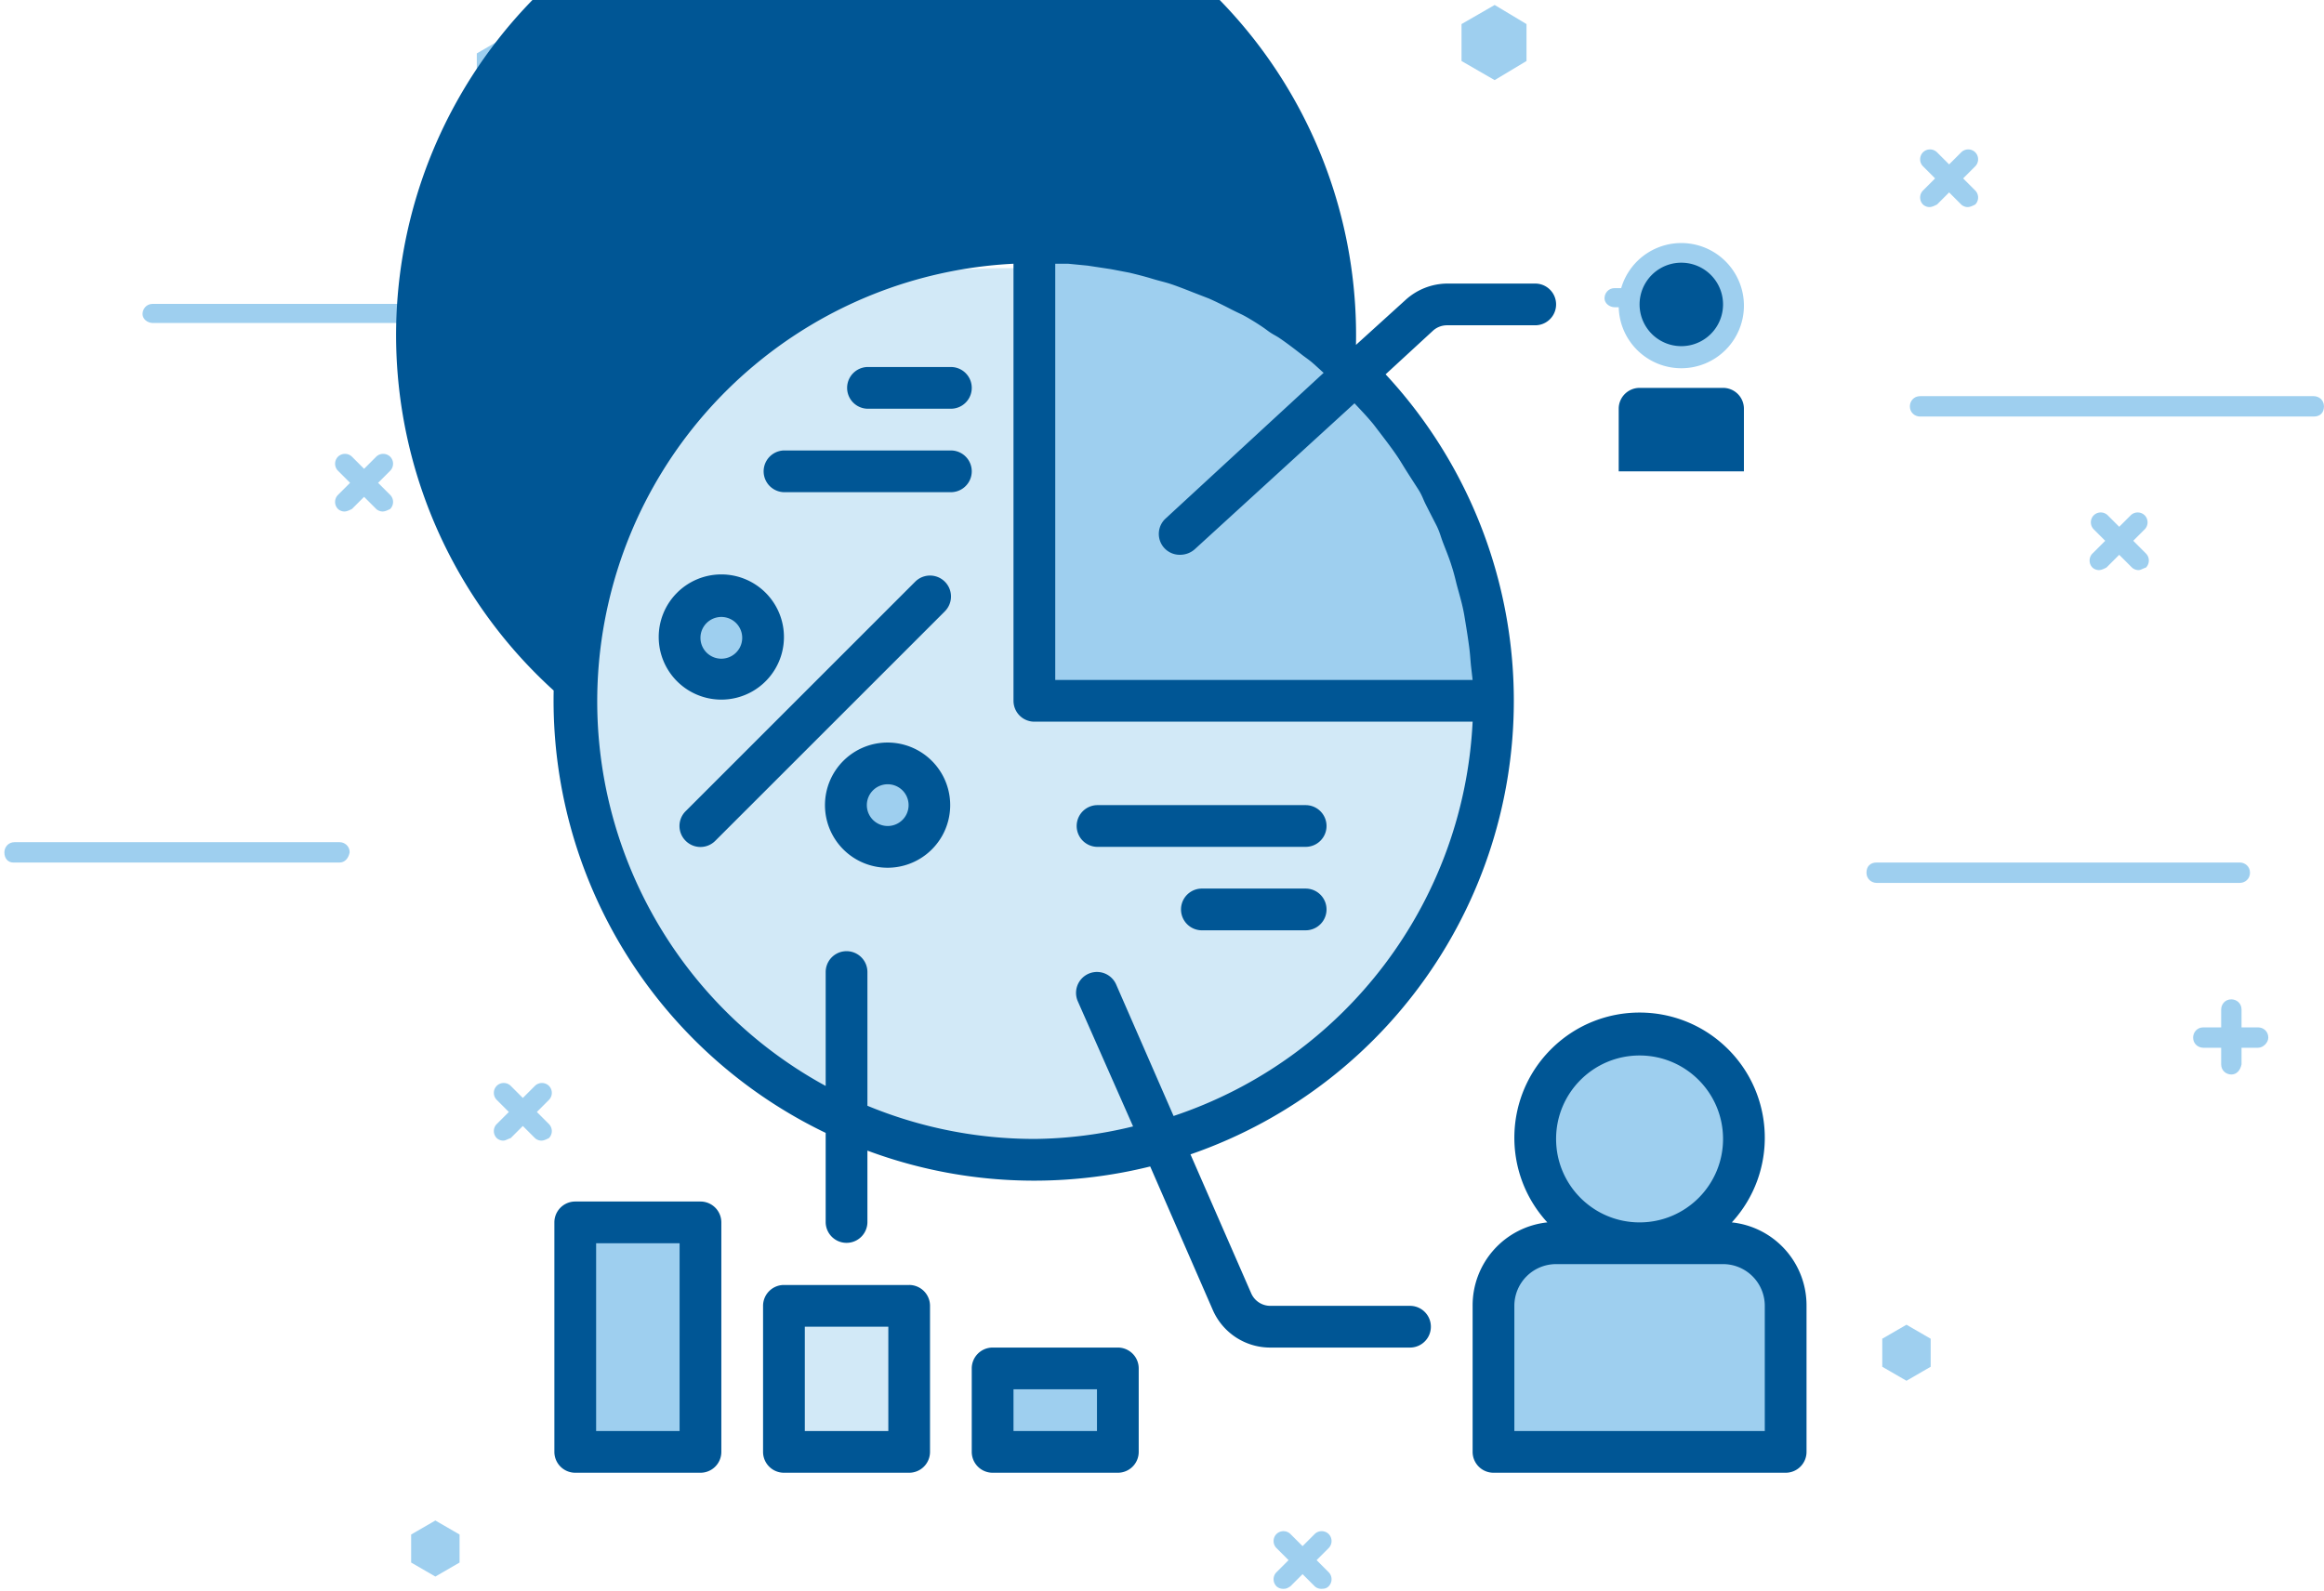 <svg xmlns="http://www.w3.org/2000/svg" width="295" height="202" viewBox="0 0 295 202"><g><g><g><g><path fill="#9ecfef" d="M284.312 112.105h-46.095c-.647 0-1.294-.486-1.294-1.294 0-.809.485-1.294 1.294-1.294h46.095c.647 0 1.294.485 1.294 1.294 0 .808-.647 1.294-1.294 1.294z"/></g><g><path fill="#9ecfef" d="M115.093 13.01h-6.955c-.647 0-1.294-.485-1.294-1.294 0-.647.485-1.294 1.294-1.294h6.955c.647 0 1.294.485 1.294 1.294-.162.647-.647 1.294-1.294 1.294z"/></g><g><path fill="#9ecfef" d="M111.535 16.406c-.647 0-1.294-.485-1.294-1.294V8.158c0-.647.485-1.294 1.294-1.294.646 0 1.293.485 1.293 1.294v6.954c0 .81-.485 1.294-1.293 1.294z"/></g><g><path fill="#9ecfef" d="M286.635 133.037h-6.955c-.646 0-1.293-.485-1.293-1.293 0-.647.485-1.294 1.293-1.294h6.955c.647 0 1.294.485 1.294 1.294 0 .647-.647 1.293-1.294 1.293z"/></g><g><path fill="#9ecfef" d="M283.239 136.434c-.647 0-1.294-.485-1.294-1.294v-6.955c0-.647.485-1.294 1.294-1.294.647 0 1.294.486 1.294 1.294v6.955c-.162.809-.647 1.294-1.294 1.294z"/></g><g><path fill="#9ecfef" d="M68.712 144.83c-.323 0-.647-.161-.809-.323l-4.852-4.852a1.27 1.27 0 0 1 0-1.78 1.27 1.27 0 0 1 1.78 0l4.851 4.853a1.27 1.27 0 0 1 0 1.779c-.323.162-.646.323-.97.323z"/></g><g><path fill="#9ecfef" d="M63.86 144.83c-.324 0-.647-.161-.809-.323a1.27 1.27 0 0 1 0-1.78l4.852-4.851a1.27 1.27 0 0 1 1.78 0 1.27 1.27 0 0 1 0 1.779l-4.853 4.852c-.485.162-.647.323-.97.323z"/></g><g><path fill="#9ecfef" d="M43.708 64.947c-.323 0-.647-.162-.809-.324a1.27 1.27 0 0 1 0-1.779l4.852-4.852a1.27 1.27 0 0 1 1.78 0 1.27 1.27 0 0 1 0 1.78l-4.853 4.851c-.323.162-.646.324-.97.324z"/></g><g><path fill="#9ecfef" d="M48.56 64.947c-.323 0-.647-.162-.809-.324L42.9 59.771a1.27 1.27 0 0 1 0-1.779 1.27 1.27 0 0 1 1.78 0l4.852 4.852a1.27 1.27 0 0 1 0 1.78c-.324.161-.647.323-.97.323z"/></g><g><path fill="#9ecfef" d="M244.907 26.292c-.323 0-.647-.162-.808-.324a1.27 1.27 0 0 1 0-1.779l4.852-4.852a1.27 1.27 0 0 1 1.779 0 1.27 1.27 0 0 1 0 1.78l-4.852 4.851c-.324.162-.647.324-.97.324z"/></g><g><path fill="#9ecfef" d="M249.76 26.292c-.324 0-.648-.162-.81-.324l-4.851-4.852a1.27 1.27 0 0 1 0-1.779 1.27 1.27 0 0 1 1.779 0l4.852 4.852a1.27 1.27 0 0 1 0 1.78c-.324.161-.647.323-.97.323z"/></g><g><path fill="#9ecfef" d="M266.418 72.387c-.323 0-.647-.162-.809-.324a1.27 1.27 0 0 1 0-1.779l4.853-4.852a1.27 1.27 0 0 1 1.779 0 1.27 1.27 0 0 1 0 1.779l-4.852 4.852c-.324.162-.647.324-.97.324z"/></g><g><path fill="#9ecfef" d="M271.432 72.387c-.324 0-.647-.162-.809-.324l-4.852-4.852a1.27 1.27 0 0 1 0-1.78 1.27 1.27 0 0 1 1.78.001l4.851 4.852a1.27 1.27 0 0 1 0 1.78c-.485.16-.647.323-.97.323z"/></g><g><path fill="#9ecfef" d="M162.836 201.738c-.323 0-.647-.162-.808-.324a1.27 1.27 0 0 1 0-1.779l4.852-4.852a1.27 1.27 0 0 1 1.779 0 1.27 1.27 0 0 1 0 1.78l-4.852 4.851c-.486.324-.647.324-.97.324z"/></g><g><path fill="#9ecfef" d="M167.688 201.738c-.323 0-.647-.162-.808-.324l-4.852-4.852a1.27 1.27 0 0 1 0-1.779 1.27 1.27 0 0 1 1.779 0l4.852 4.852a1.27 1.27 0 0 1 0 1.78c-.324.323-.647.323-.97.323z"/></g><g><path fill="#9ecfef" d="M43.093 109.52H1.688c-.647 0-1.132-.485-1.132-1.293 0-.647.485-1.294 1.294-1.294h41.243c.647 0 1.294.485 1.294 1.294-.162.808-.647 1.294-1.294 1.294z"/></g><g><path fill="#9ecfef" d="M70.495 41.01H19.387c-.647 0-1.294-.485-1.294-1.132 0-.647.485-1.294 1.294-1.294h51.27c.647 0 1.294.485 1.294 1.294-.162.485-.809 1.132-1.456 1.132z"/></g><g><path fill="#9ecfef" d="M293.702 52.89h-49.976c-.647 0-1.294-.486-1.294-1.294 0-.647.485-1.294 1.294-1.294h49.976c.647 0 1.294.485 1.294 1.294 0 .808-.485 1.294-1.294 1.294z"/></g><g><path fill="#9ecfef" d="M212.728 39.01h-7.764c-.646 0-1.293-.485-1.293-1.132 0-.647.485-1.294 1.293-1.294h7.764c.647 0 1.294.485 1.294 1.294 0 .485-.486 1.132-1.294 1.132z"/></g><g><path fill="#9ecfef" d="M60.525 6.78L63.598 5l3.073 1.78v3.557l-3.073 1.78-3.073-1.78z"/></g><g><path fill="#9ecfef" d="M52.19 194.844l3.072-1.779 3.073 1.78v3.557l-3.073 1.78-3.073-1.78z"/></g><g><path fill="#9ecfef" d="M238.927 169.984l3.073-1.779 3.073 1.78v3.557l-3.073 1.78-3.073-1.78z"/></g><g><path fill="#9ecfef" d="M185.52 3.057l4.206-2.426 4.043 2.426v4.69l-4.043 2.427-4.205-2.426z"/></g></g></g><g><g><path fill="#9ecfef" d="M221.366 144.615c0 7.315-5.93 13.246-13.245 13.246-7.315 0-13.245-5.931-13.245-13.246s5.93-13.245 13.245-13.245c7.316 0 13.245 5.93 13.245 13.245z"/></g><g><path fill="#9ecfef" d="M197.525 157.86h21.192a7.947 7.947 0 0 1 7.947 7.948v18.543h-37.086v-18.543a7.948 7.948 0 0 1 7.947-7.947z"/></g><g><path fill="#d2e9f7" d="M188.277 88.335c-21.677-.054.981-14-9.03-33.227-10.01-19.228-49.23-25.49-74.438-17.965-21.58 11.07-34.048 34.348-31.305 58.447 2.743 24.098 20.125 43.978 43.64 49.914 23.516 5.937 48.251-3.311 62.103-23.22 8.12-14.832 18.337-33.918 9.03-33.95z"/></g><g><path fill="#9ecfef" d="M131.299 30.707v58.279h58.279c0-32.187-26.092-58.28-58.279-58.28z"/></g><g><path fill="#9ecfef" d="M221.366 38.654a7.948 7.948 0 1 1-15.893 0 7.948 7.948 0 0 1 15.893 0z"/></g><g/><g><path fill="#9ecfef" d="M118.054 102.23a5.297 5.297 0 1 1-10.596 0 5.298 5.298 0 0 1 10.596 0z"/></g><g><path fill="#9ecfef" d="M96.861 81.039a5.298 5.298 0 1 1-10.596 0 5.298 5.298 0 0 1 10.596 0z"/></g><g><path fill="#9ecfef" d="M73.02 155.212h15.894v29.139H73.02z"/></g><g><path fill="#9ecfef" d="M126.001 173.755h15.894v10.596h-15.894z"/></g><g><path fill="#d2e9f7" d="M99.51 165.808h13.246v18.543H99.51z"/></g><g><g><path fill="#005695" d="M224.015 181.702h-31.788v-15.894a5.298 5.298 0 0 1 5.298-5.298h21.192a5.297 5.297 0 0 1 5.298 5.298zm-15.894-47.683c5.853 0 10.596 4.743 10.596 10.596 0 5.852-4.743 10.597-10.596 10.597-5.852 0-10.596-4.745-10.596-10.597 0-5.853 4.744-10.596 10.596-10.596zm11.71 21.193c5.817-6.337 5.537-16.152-.631-22.147-6.169-5.996-15.988-5.996-22.156 0-6.169 5.995-6.448 15.81-.632 22.147a10.597 10.597 0 0 0-9.483 10.596v18.543a2.65 2.65 0 0 0 2.649 2.649h37.086a2.648 2.648 0 0 0 2.65-2.65v-18.542a10.595 10.595 0 0 0-9.483-10.596z"/></g><g><path fill="#005695" d="M213.42 33.356a5.298 5.298 0 1 1 0 10.596 5.298 5.298 0 0 1 0-10.596zm7.946 26.49h-15.894V51.9a2.65 2.65 0 0 1 2.65-2.649h10.595a2.648 2.648 0 0 1 2.65 2.65z"/></g><g><path fill="#005695" d="M131.299 144.615a55.394 55.394 0 0 1-21.192-4.212v-16.98a2.648 2.648 0 1 0-5.298 0v14.464c-21.87-11.927-33.144-36.94-27.598-61.224 5.545-24.287 26.56-41.924 51.439-43.175v55.498a2.65 2.65 0 0 0 2.65 2.649h55.629c-1.115 22.92-16.19 42.805-37.96 50.066l-7.285-16.688a2.657 2.657 0 0 0-4.875 2.118l7.021 15.895a54.29 54.29 0 0 1-12.531 1.59zm2.65-111.127h1.642l2.464.239 2.967.45 2.357.45c.98.238 1.934.476 2.888.769.953.29 1.51.397 2.25.635.743.239 1.909.69 2.836 1.059l2.119.821c.954.425 1.855.875 2.782 1.352.926.476 1.297.61 1.907.953.609.344 1.88 1.113 2.649 1.696.768.582 1.14.688 1.668 1.06 1.008.689 1.961 1.43 2.914 2.171.425.318.849.61 1.246.955.397.344.9.821 1.378 1.244l-20.107 18.543a2.649 2.649 0 0 0 1.933 4.557 2.784 2.784 0 0 0 1.802-.69l20.292-18.542c.741.795 1.484 1.563 2.172 2.385.344.397.636.82.953 1.218.743.98 1.484 1.934 2.173 2.94.371.53.715 1.113 1.06 1.669.344.556 1.165 1.828 1.695 2.649s.635 1.271.954 1.908c.318.635.927 1.827 1.35 2.649.424.821.557 1.403.821 2.119.265.715.743 1.854 1.061 2.834.317.98.45 1.483.635 2.251.185.769.53 1.908.768 2.889.238.979.319 1.562.45 2.356.134.796.319 1.987.45 2.968.134.98.16 1.642.24 2.464l.21 1.827h-52.98zm45.033 132.32H161.26a2.648 2.648 0 0 1-2.437-1.59l-7.708-17.643a60.927 60.927 0 0 0 24.768-99.046l6.013-5.538a2.649 2.649 0 0 1 1.802-.688h11.178a2.648 2.648 0 1 0 0-5.298h-11.178a7.942 7.942 0 0 0-5.298 2.093l-6.279 5.695a60.928 60.928 0 1 0-101.84 43.886 60.928 60.928 0 0 0 34.527 56.168v11.365a2.65 2.65 0 0 0 5.299 0v-9.113a60.55 60.55 0 0 0 21.192 3.814 61.23 61.23 0 0 0 14.703-1.801l7.947 18.225a7.947 7.947 0 0 0 7.31 4.769h17.722a2.648 2.648 0 1 0 0-5.298z"/></g><g><path fill="#005695" d="M116.173 73.86L87.033 103a2.65 2.65 0 0 0 0 3.76 2.649 2.649 0 0 0 3.763 0l29.14-29.139a2.66 2.66 0 1 0-3.763-3.761z"/></g><g><path fill="#005695" d="M112.756 104.88a2.65 2.65 0 1 1 0-5.298 2.65 2.65 0 0 1 0 5.298zm0-10.596a7.948 7.948 0 1 0 0 15.895 7.948 7.948 0 0 0 0-15.895z"/></g><g><path fill="#005695" d="M88.914 81.039a2.65 2.65 0 1 1 5.299 0 2.65 2.65 0 0 1-5.299 0zm10.596 0a7.948 7.948 0 1 0-15.893 0 7.948 7.948 0 0 0 15.893 0z"/></g><g><path fill="#005695" d="M139.246 107.529h26.49a2.648 2.648 0 1 0 0-5.298h-26.49a2.65 2.65 0 0 0 0 5.298z"/></g><g><path fill="#005695" d="M165.737 112.827H152.49a2.65 2.65 0 0 0 0 5.298h13.246a2.648 2.648 0 1 0 0-5.298z"/></g><g><path fill="#005695" d="M86.265 181.702H75.67v-23.841h10.596zm2.65-29.14H73.02a2.65 2.65 0 0 0-2.649 2.65v29.139a2.65 2.65 0 0 0 2.65 2.649h15.893a2.648 2.648 0 0 0 2.65-2.649v-29.14a2.648 2.648 0 0 0-2.65-2.648z"/></g><g><path fill="#005695" d="M112.756 181.702H102.16v-13.245h10.596zm2.649-18.543H99.51a2.65 2.65 0 0 0-2.65 2.649v18.543a2.65 2.65 0 0 0 2.65 2.649h15.894a2.648 2.648 0 0 0 2.649-2.65v-18.542a2.648 2.648 0 0 0-2.65-2.65z"/></g><g><path fill="#005695" d="M139.246 181.702H128.65v-5.298h10.596zm2.65-10.596H126a2.65 2.65 0 0 0-2.65 2.649v10.596a2.65 2.65 0 0 0 2.65 2.649h15.894a2.648 2.648 0 0 0 2.65-2.649v-10.596a2.648 2.648 0 0 0-2.65-2.65z"/></g><g><path fill="#005695" d="M120.703 46.601h-10.596a2.65 2.65 0 0 0 0 5.298h10.596a2.648 2.648 0 1 0 0-5.298z"/></g><g><path fill="#005695" d="M120.703 57.197H99.51a2.65 2.65 0 0 0 0 5.298h21.192a2.648 2.648 0 1 0 0-5.298z"/></g></g></g></g></svg>
